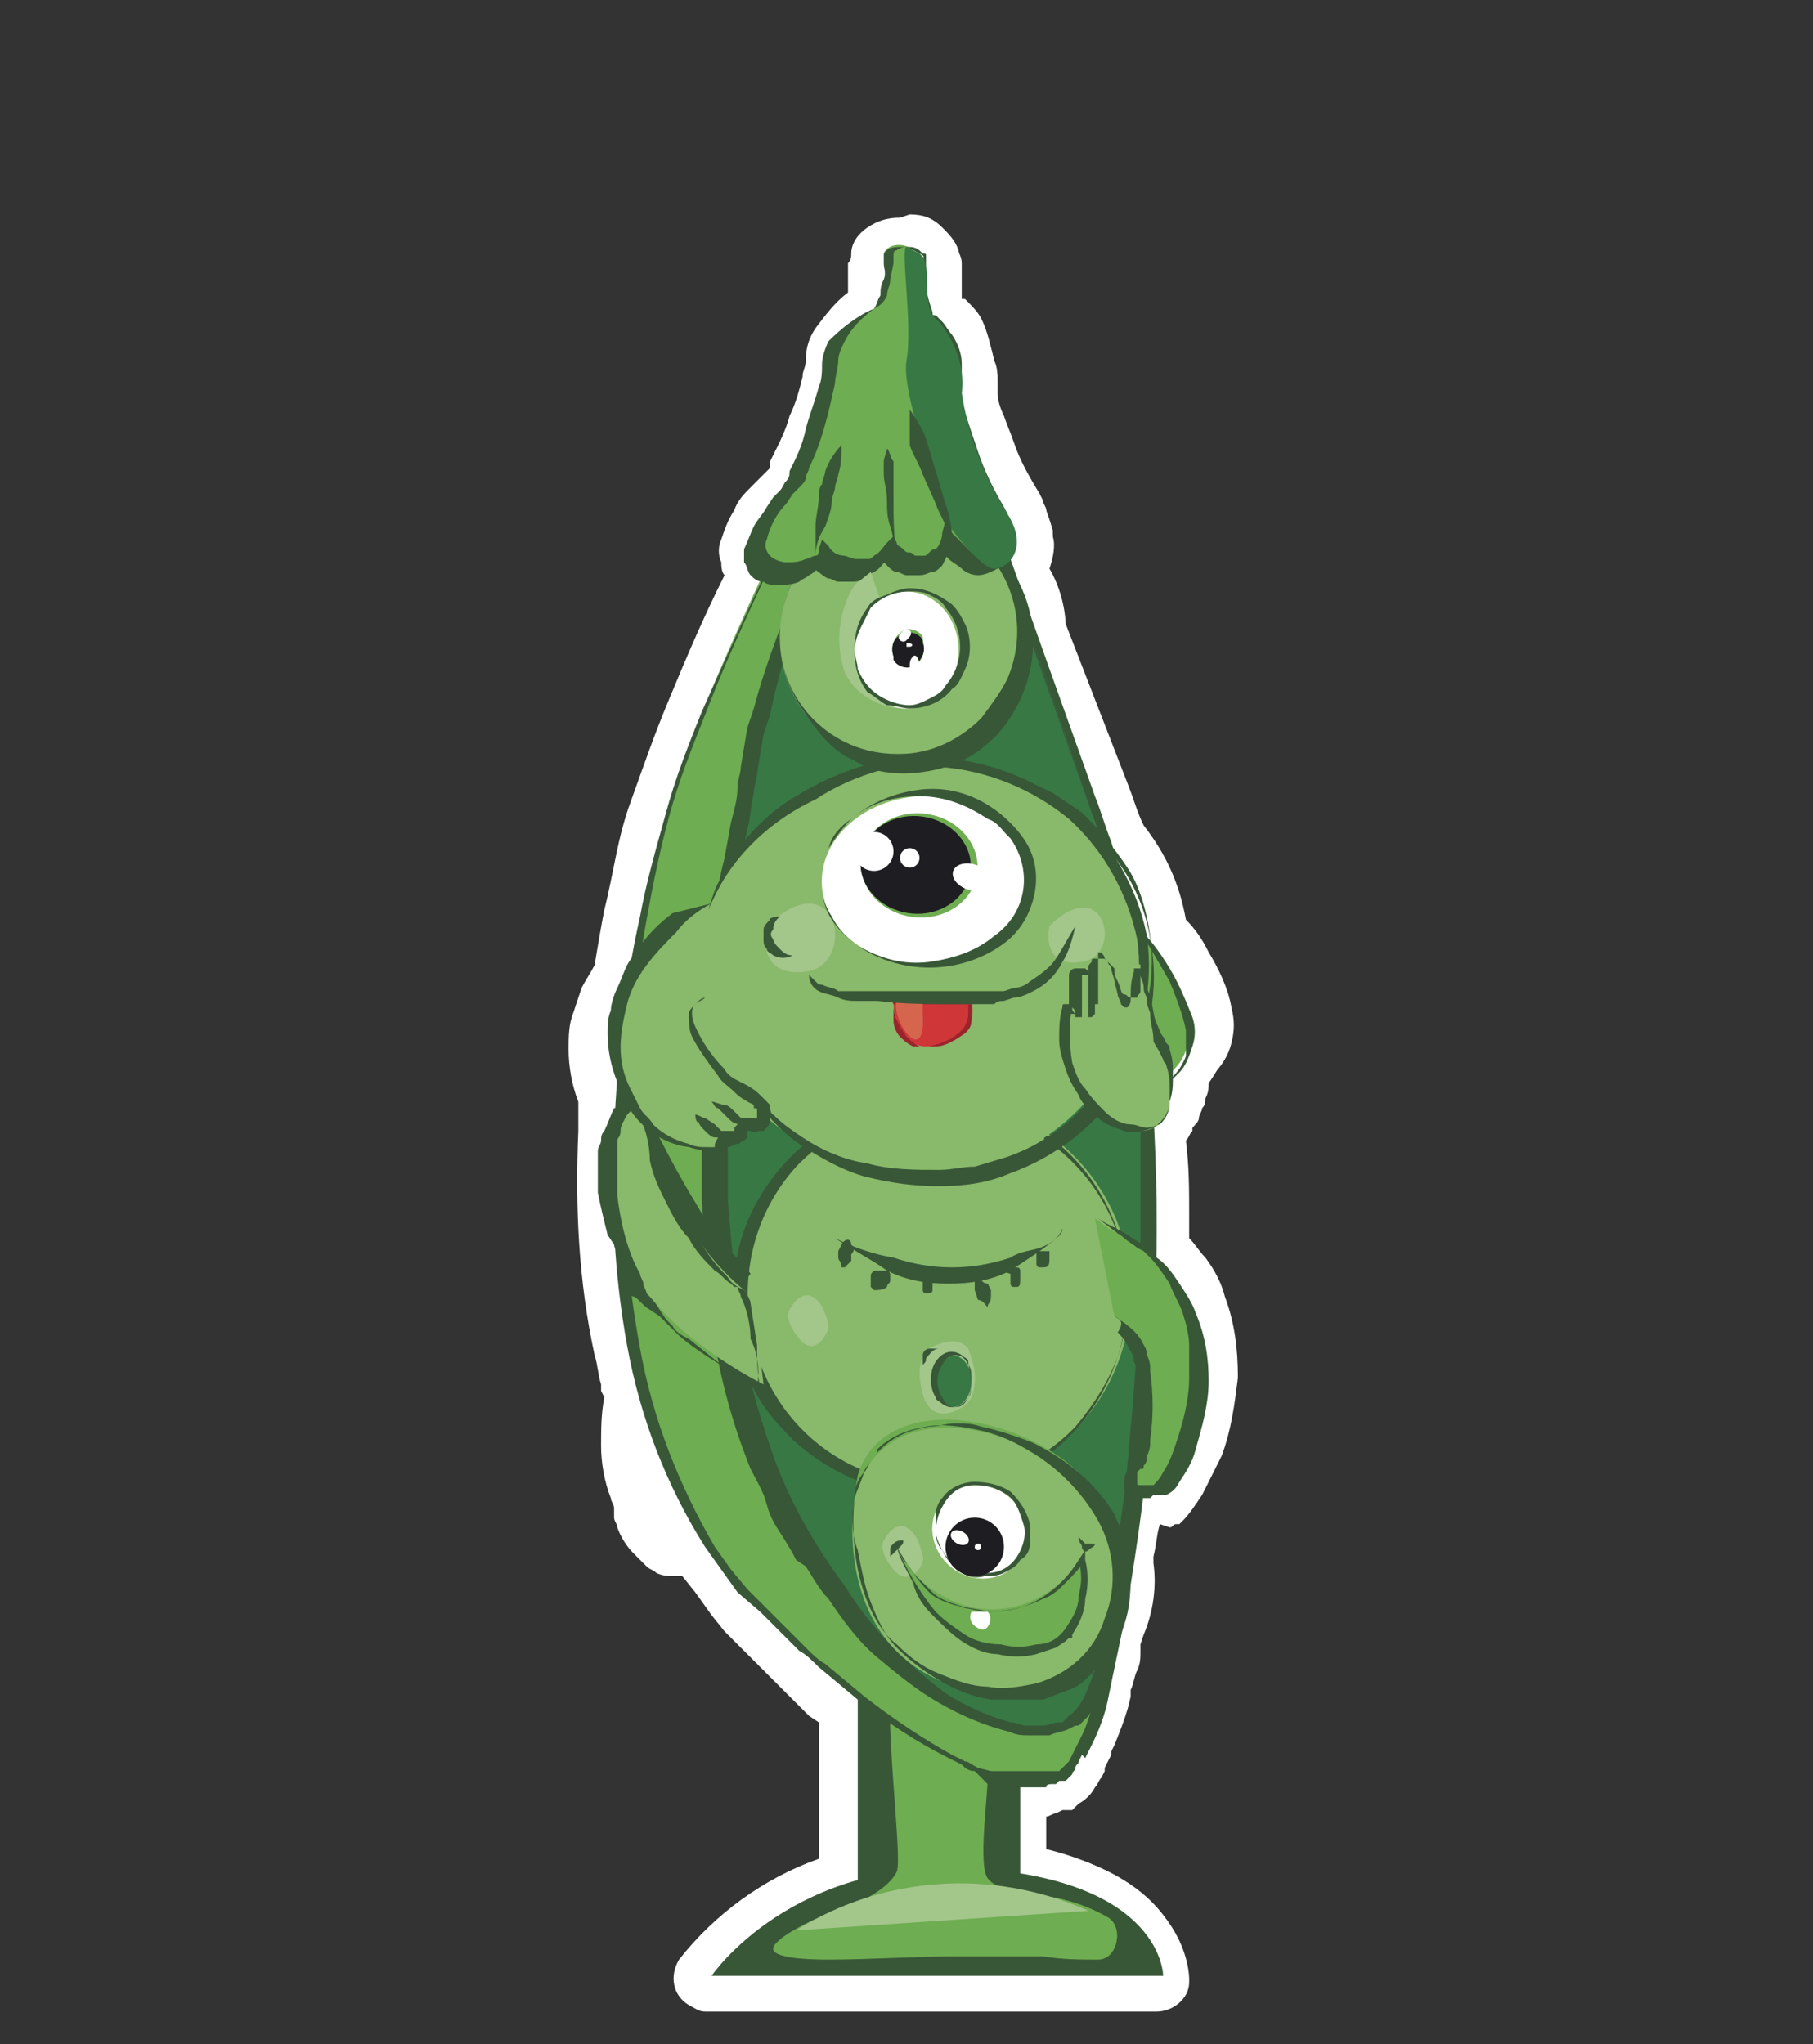 <?xml version="1.0" encoding="utf-8"?>
<!-- Generator: Adobe Illustrator 22.0.0, SVG Export Plug-In . SVG Version: 6.00 Build 0)  -->
<svg version="1.1" id="Слой_1" xmlns="http://www.w3.org/2000/svg" xmlns:xlink="http://www.w3.org/1999/xlink" x="0px" y="0px"
	 viewBox="0 0 55.8 62.9" style="enable-background:new 0 0 55.8 62.9;" xml:space="preserve">
<rect x="0" y="0" width="55.8" height="62.9" fill="#333333" stroke="none"/>
<title>22_1</title>
<path style="fill:#FFFFFF;" d="M21.9,61.3c-0.3,0-0.5-0.2-0.5-0.4c0,0,0,0,0-0.1c0-0.1,0-0.2,0.1-0.3c1.1-1.4,2.7-2.5,4.4-3v-4.9
	l-0.5-0.4l-0.9-0.7l-0.4-0.4l-0.8-0.8L22.9,50l-0.2-0.2l-0.4-0.4l-0.5-0.7L21.3,48l-0.1-0.1c-0.1,0-0.1,0-0.2,0.1h-0.1
	c-0.1,0-0.3,0-0.4-0.1c-0.1,0-0.1,0-0.2-0.1c-0.1-0.1-0.3-0.2-0.4-0.3c-0.2-0.2-0.4-0.5-0.5-0.7c0-0.1,0-0.1-0.1-0.2v-0.2
	c0-0.1-0.1-0.2-0.1-0.3c-0.1-0.5-0.2-1-0.2-1.5c0-0.5,0-0.9,0.1-1.4l0.1-0.3c0-0.1,0-0.2-0.1-0.2c-0.1-0.3-0.1-0.7-0.2-1
	c-0.4-2.2-0.5-4.5-0.4-6.8v-1l0,0c-0.2-0.5-0.3-1-0.3-1.5c0-0.3,0-0.5,0.1-0.8c0.1-0.3,0.1-0.5,0.2-0.8c0.1-0.3,0.2-0.5,0.4-0.7l0,0
	l0.3-1.8c0.2-1.1,0.5-2.2,0.8-3.3c0.3-1.1,0.7-2.2,1.2-3.2c0.5-1.2,1.1-2.5,1.8-4c-0.1-0.2-0.1-0.3-0.1-0.5v-0.5
	c0.1-0.3,0.2-0.5,0.3-0.8c0.1-0.3,0.3-0.5,0.5-0.7l0.2-0.2l0.2-0.2l0.1-0.1l0.1-0.2l0.1-0.2l0.1-0.2c0.2-0.4,0.4-0.8,0.5-1.2
	c0.1-0.4,0.3-0.8,0.4-1.3c0.1-0.2,0.1-0.4,0.1-0.6c0-0.3,0.1-0.6,0.3-0.9c0.3-0.4,0.6-0.7,1-1l0,0V9c0-0.1,0-0.3,0.1-0.4V8.1
	c0-0.1,0-0.2,0.1-0.3c0.1-0.2,0.2-0.4,0.4-0.5c0.2-0.1,0.5-0.2,0.7-0.2h0.2c0.3,0,0.5,0.1,0.7,0.3c0.1,0.1,0.2,0.3,0.3,0.4
	s0.1,0.2,0.1,0.3v0.4l-0.5,0.2h0.5c0,0.2,0,0.4,0.1,0.6l0.1,0.1l0.1,0.1l0.5,0.5c0.2,0.3,0.3,0.7,0.4,1.1c0,0.2,0.1,0.3,0.1,0.5v0.5
	c0,0.2,0.1,0.5,0.2,0.7c0.1,0.3,0.2,0.5,0.3,0.8c0.2,0.6,0.5,1.1,0.8,1.6l0.1,0.2c0,0.1,0.1,0.2,0.1,0.3s0.1,0.4,0.2,0.6
	c0,0.3,0,0.5-0.1,0.8c0,0.1-0.1,0.1-0.1,0.2c0.3,0.6,0.5,1.2,0.6,1.9l1.9,4.9c0.2,0.5,0.3,0.9,0.5,1.3c0.7,0.9,1.1,1.8,1.3,2.9
	c0.3,0.3,0.5,0.6,0.7,1c0.3,0.5,0.6,1.1,0.7,1.7c0.1,0.4,0.1,0.7,0,1.1c-0.1,0.4-0.3,0.7-0.6,1l-0.1,0.1v0.1c0,0.2,0,0.3-0.1,0.5
	c0,0.1,0,0.2-0.1,0.3c0,0.1-0.1,0.2-0.1,0.3s-0.1,0.2-0.2,0.3L36,34.9L35.9,35c0,0.8,0.1,1.6,0.1,2.5v0.9c0.2,0.2,0.4,0.5,0.6,0.7
	c0.2,0.3,0.4,0.7,0.6,1c0.3,0.7,0.4,1.5,0.4,2.3c0,0.8-0.2,1.6-0.4,2.3c-0.1,0.4-0.3,0.8-0.5,1.1c-0.1,0.2-0.2,0.4-0.4,0.5l-0.1,0.1
	L35.7,46l0.3,0.4l-0.2,0.1c-0.1,0-0.2,0.1-0.3,0.1h-0.1c-0.1,0.5-0.1,1-0.2,1.4v0.2c0.1,0.7,0,1.4-0.2,2c0,0.1-0.1,0.2-0.2,0.3v0.2
	c0,0.2-0.1,0.4-0.1,0.6c0,0.2-0.1,0.4-0.2,0.6v0.2c-0.1,0.5-0.3,1-0.5,1.5v0.2l-0.2,0.4l-0.1,0.2c0,0.1-0.1,0.2-0.2,0.2l-0.2,0.2
	C33.2,54.9,33.1,55,33,55h-0.4c-0.1,0-0.1,0-0.2,0.1H32v1.8c4.4,0.9,4.4,3.5,4.4,3.6c0,0.3-0.2,0.5-0.4,0.5c0,0,0,0-0.1,0L21.9,61.3
	z"/>
<path style="fill:#FFFFFF;" d="M27.8,7.6h0.1c0.2,0,0.3,0.1,0.5,0.2s0.1,0.1,0.1,0.2s0,0.2,0.1,0.2v0.5c0,0.3,0.1,0.6,0.2,0.9l0,0
	c0,0.1,0,0.1,0.1,0.1l0,0L29,9.8l0,0c0.1,0.1,0.2,0.3,0.3,0.4c0.2,0.3,0.3,0.6,0.3,0.9V12c0,0.3,0.1,0.6,0.2,0.9l0.3,0.9
	c0.2,0.6,0.5,1.2,0.8,1.7l0.1,0.2c0,0.1,0,0.1,0.1,0.2c0.1,0.2,0.1,0.3,0.1,0.5c0,0.2,0,0.4-0.1,0.5C31,17,31,17.1,30.9,17.2
	c0.4,0.6,0.6,1.4,0.7,2.1l0.3,0.8l1,2.8l0.5,1.4c0.2,0.5,0.3,0.9,0.5,1.4l0,0c0.7,0.8,1.1,1.8,1.3,2.9c0.3,0.3,0.6,0.6,0.8,1
	c0.3,0.5,0.5,1,0.7,1.5c0.1,0.3,0.1,0.6,0,0.9c-0.1,0.3-0.2,0.6-0.4,0.8C36.1,33,36,33,36,33.1v0.4c0,0.1,0,0.2-0.1,0.3
	c0,0.1,0,0.1-0.1,0.2l0,0c0,0.1,0,0.1-0.1,0.2l0,0l-0.1,0.1l0,0l-0.1,0.1h-0.1c0.1,0.9,0.1,1.8,0.1,2.7v1.1l0,0
	c0.3,0.2,0.5,0.5,0.7,0.8c0.2,0.3,0.4,0.6,0.5,0.9c0.3,0.7,0.4,1.4,0.4,2.1c0,0.7-0.2,1.4-0.4,2.1c-0.1,0.4-0.3,0.7-0.5,1
	c-0.1,0.2-0.2,0.3-0.4,0.4h-0.4l-0.1,0.1h-0.5c-0.1,0.6-0.2,1.3-0.3,1.9v0.2c0.1,0.7,0,1.4-0.3,2.1c0,0.1-0.1,0.2-0.2,0.4v0.3
	c0,0.2-0.1,0.4-0.1,0.6c0,0.2-0.1,0.4-0.2,0.6L34,52c-0.1,0.5-0.3,1-0.5,1.4l-0.1,0.2l-0.1,0.2L33.2,54l-0.1,0.2
	c0,0.1-0.1,0.1-0.1,0.2s-0.1,0.1-0.1,0.2l-0.2,0.2h-0.4c-0.1,0-0.2,0-0.2,0.1h-0.6v2.8c4.4,0.7,4.4,3.1,4.4,3.1h-14
	c1.1-1.5,2.7-2.5,4.5-3v-5.2l0,0l-0.6-0.5l-0.6-0.5c-0.2-0.2-0.4-0.4-0.6-0.5L24,50.5l-0.6-0.6L22.7,49l-0.5-0.7l-0.5-0.7
	c-0.2-0.2-0.3-0.5-0.5-0.7c-0.2-0.4,0,0.1,0,0.1s-0.1,0.1-0.1,0.2L21,47.3c-0.1,0.1-0.1,0.1-0.2,0.1h-0.3l-0.2-0.1
	c-0.1-0.1-0.2-0.2-0.3-0.2c-0.2-0.2-0.3-0.4-0.4-0.6c-0.1-0.1-0.1-0.2-0.1-0.3c0-0.1-0.1-0.2-0.1-0.3c-0.1-0.4-0.2-0.9-0.2-1.3
	c0-0.4,0-0.9,0.1-1.3l0.1-0.3c0-0.1,0.1-0.2,0.1-0.3l0,0c-0.1-0.4-0.2-0.7-0.2-1.1c-0.4-2.2-0.5-4.4-0.4-6.6c0-0.4,0-0.7,0.1-1.1
	l0,0c-0.2-0.5-0.3-1-0.3-1.5c0-0.2,0-0.5,0.1-0.7c0-0.2,0.1-0.5,0.2-0.7c0.1-0.2,0.2-0.5,0.3-0.7l0.1-0.1c0.1-0.6,0.2-1.2,0.3-1.9
	c0.2-1.1,0.5-2.1,0.8-3.2c0.3-1.1,0.7-2.1,1.1-3.1c0.6-1.4,1.2-2.9,1.9-4.2l-0.1-0.1c-0.1-0.1-0.1-0.3-0.2-0.4v-0.4
	c0.1-0.2,0.2-0.5,0.3-0.7s0.3-0.4,0.4-0.6l0.2-0.3l0.1-0.1l0.1-0.1c0.1-0.1,0.1-0.2,0.2-0.3c0.1-0.1,0.1-0.2,0.1-0.3
	c0.2-0.4,0.4-0.8,0.5-1.3c0.1-0.4,0.3-0.9,0.4-1.3c0.1-0.2,0.1-0.5,0.1-0.7c0-0.2,0.1-0.5,0.2-0.7c0.2-0.3,0.5-0.6,0.9-0.8l0.1-0.1
	C26.9,9.5,27,9.3,27,9.1c0-0.2,0-0.3,0.1-0.5c0.1-0.2,0-0.3,0-0.5V7.9c0-0.1,0-0.1,0.1-0.2C27.4,7.7,27.6,7.6,27.8,7.6 M27.7,6.7
	c-0.4,0-0.7,0.1-1,0.3c-0.3,0.2-0.5,0.5-0.5,0.8c0,0.1,0,0.2-0.1,0.3V9c-0.4,0.3-0.7,0.7-1,1.1c-0.2,0.3-0.3,0.6-0.3,1
	c0,0.2-0.1,0.3-0.1,0.5c-0.1,0.4-0.2,0.8-0.4,1.2c-0.1,0.4-0.3,0.8-0.5,1.2l-0.1,0.2v0.2l-0.1,0.1l-0.1,0.1l-0.1,0.1l-0.1,0.1
	L23.1,15c-0.2,0.2-0.4,0.4-0.5,0.7c-0.2,0.3-0.3,0.6-0.4,0.9c-0.1,0.2-0.1,0.5,0,0.7c0,0.1,0,0.3,0.1,0.4c-0.7,1.4-1.2,2.6-1.7,3.8
	s-0.8,2.1-1.2,3.2s-0.5,2.1-0.8,3.3c-0.1,0.5-0.2,1.1-0.3,1.7c-0.1,0.2-0.3,0.5-0.4,0.7l-0.3,0.9c-0.1,0.3-0.1,0.7-0.1,1
	c0,0.5,0.1,1.1,0.3,1.6v0.9c-0.1,2.3,0,4.6,0.5,6.9c0.1,0.3,0.1,0.6,0.2,0.9v0.2l0.1,0.2c-0.1,0.5-0.1,1-0.1,1.5
	c0,0.5,0.1,1.1,0.3,1.6c0,0.1,0.1,0.2,0.1,0.3v0.3c0,0.1,0.1,0.2,0.1,0.3c0.1,0.3,0.3,0.6,0.5,0.8l0.4,0.4l0,0
	c0.1,0.1,0.2,0.1,0.3,0.2c0.2,0.1,0.4,0.1,0.6,0.1H21l0.4,0.5l0,0l0.5,0.7l0.4,0.5l0.2,0.2l0.4,0.4l0.2,0.2l0.6,0.6l0.4,0.4l0.2,0.2
	l0.2,0.2l0.4,0.4l0.3,0.2v4.2c-1.7,0.6-3.2,1.7-4.3,3.1c-0.3,0.5-0.2,1.1,0.3,1.4c0,0,0,0,0,0c0.2,0.1,0.3,0.2,0.5,0.2h13.9
	c0.5,0,1-0.4,1-0.9c0,0,0-0.1,0-0.1c0-0.1,0-2.9-4.4-4v-1c0.1,0,0.2-0.1,0.3-0.1l0.2-0.1H33l0.1-0.1l0.1-0.1l0,0
	c0.2-0.1,0.4-0.3,0.5-0.5c0.1-0.1,0.1-0.2,0.2-0.3l0.1-0.2v-0.1l0.1-0.2l0.1-0.2v-0.1l0.1-0.2c0.2-0.5,0.4-1,0.5-1.5V52l0,0
	c0.1-0.2,0.1-0.4,0.2-0.6s0.1-0.4,0.1-0.6v-0.2l0.1-0.3c0.3-0.7,0.4-1.5,0.3-2.2v-0.2c0.1-0.4,0.1-0.7,0.2-1L36,47l0,0
	c0.1,0,0.1-0.1,0.2-0.1h0.1l0.1-0.1c0.2-0.2,0.4-0.5,0.6-0.8l0.6-1.2c0.3-0.8,0.4-1.6,0.5-2.4c0-0.9-0.1-1.7-0.4-2.5
	c-0.1-0.4-0.3-0.8-0.6-1.2c-0.2-0.2-0.3-0.4-0.5-0.6v-0.7c0-0.8,0-1.5-0.1-2.3l0,0c0.1-0.1,0.1-0.2,0.2-0.3v-0.1
	c0.1-0.1,0.1-0.2,0.1-0.3v-0.1c0-0.1,0.1-0.2,0.1-0.3c0-0.1,0-0.3,0.1-0.4l0,0c0.3-0.4,0.6-0.8,0.7-1.3c0.1-0.4,0.1-0.9,0-1.3
	c-0.1-0.7-0.4-1.3-0.8-1.9c-0.2-0.3-0.4-0.6-0.7-0.9c-0.2-1.1-0.7-2.1-1.3-3c-0.1-0.4-0.3-0.8-0.4-1.2L34,22.7L33,20l-0.2-0.7
	c0-0.6-0.2-1.3-0.5-1.8c0.1-0.3,0.2-0.7,0.1-1c0-0.3-0.1-0.5-0.2-0.8c0-0.1-0.1-0.2-0.2-0.3l-0.1-0.2c-0.3-0.5-0.5-1-0.8-1.6
	c-0.1-0.3-0.2-0.5-0.3-0.8c-0.1-0.2-0.1-0.4-0.1-0.6v-0.5c0-0.2,0-0.4-0.1-0.6c-0.1-0.4-0.2-0.9-0.4-1.3c-0.1-0.2-0.3-0.4-0.5-0.6
	h-0.1V8.1c0-0.2-0.1-0.3-0.1-0.4C29.4,7.4,29.2,7.2,29,7c-0.3-0.3-0.6-0.4-1-0.4L27.7,6.7z"/>
<circle style="fill:none;" cx="30.4" cy="30.2" r="3.4"/>
<rect x="26.4" y="49.3" style="fill:#385737;" width="5" height="9.4"/>
<path style="fill:#385737;" d="M21.9,60.8c0,0,2.5-3.7,8.2-3.3s5.7,3.3,5.7,3.3H21.9z"/>
<path style="fill:#6EAD51;" d="M34.1,59c-0.7-0.4-1.4-0.6-2.2-0.7c-0.5-0.2-1.2-0.1-1.5-0.5s0-2.5,0-3.1s0.4-3.4-0.2-4.9
	c-0.1-0.2-2.3-1.2-2.7,0.6c-0.4,2,0.3,6.7,0.1,7.2c-0.4,0.8-2.1,1.3-2.1,1.3c-0.4,0.1-1.8,0.8-1.7,1.1s1.4,0.3,1.7,0.3
	c1.3,0,2.7-0.1,4-0.1h2.6c0.6,0.1,1.1,0.1,1.7,0.1C34.4,60.3,34.6,59.3,34.1,59z"/>
<path style="fill:#A3C68B;" d="M24.5,59.4c2.7-1.7,6.1-1.9,9-0.6"/>
<path style="fill:#6EAD51;" d="M27.3,9.9l-0.1,0.2c-0.8,1.5-5.3,10.4-6.5,14.3c-1.3,4.3-4,18.5,2.8,25.2s9,5,9,5s1.3,0.2,2.4-8.3
	s0.3-16.7-1.1-20.9S28.2,9.2,28.2,9.2h-0.9L27.3,9.9z"/>
<path style="fill:#385737;" d="M27.3,9.9l-1.5,3c-0.5,1-1,2-1.4,3c-0.9,2-1.9,4-2.7,6.1c-0.4,1-0.8,2-1.1,3.1
	c-0.3,1.1-0.5,2.1-0.7,3.2c-0.4,2.2-0.6,4.4-0.7,6.6c-0.1,2.2,0.1,4.4,0.5,6.6c0.4,2.2,1.2,4.2,2.3,6.1l0.5,0.7l0.5,0.6l0.6,0.6
	l0.6,0.6l0.6,0.6c0.2,0.2,0.4,0.4,0.6,0.5l0.6,0.5l0.6,0.5c0.9,0.7,1.8,1.3,2.7,1.8l0.4,0.2c0.1,0,0.2,0.1,0.4,0.2l0.4,0.1h2.1
	l0.1-0.1l0.1-0.1l0.1-0.1L33,54l0.1-0.2l0.1-0.2l0.1-0.2c0.2-0.4,0.3-0.9,0.5-1.4c0.2-0.9,0.4-1.9,0.6-2.8c0.3-1.9,0.6-3.9,0.7-5.8
	c0.3-3.9,0.3-7.8-0.1-11.7c-0.1-0.5-0.1-1-0.2-1.5s-0.1-1-0.2-1.4c-0.2-0.9-0.4-1.9-0.7-2.8c-0.1-0.5-0.3-1-0.5-1.4l-0.5-1.4
	L32,20.4L28.2,9.3h-0.8L27.3,9.9z M27.3,9.9l0.1-0.6h0.9l3.9,11l1,2.8l0.5,1.4c0.2,0.5,0.3,0.9,0.5,1.4c0.3,1,0.5,1.9,0.7,2.9
	c0.1,0.5,0.2,1,0.2,1.5s0.1,1,0.2,1.5c0.2,2,0.3,3.9,0.3,5.9c0,2-0.1,3.9-0.2,5.9s-0.4,3.9-0.7,5.8c-0.2,1-0.4,1.9-0.6,2.9
	c-0.1,0.5-0.3,1-0.5,1.4l-0.1,0.2l-0.1,0.2L33.3,54l-0.1,0.2c0,0.1-0.1,0.1-0.1,0.2S33,54.5,33,54.6l-0.2,0.2h-0.2l-0.1,0.1h-0.1
	c-0.1,0-0.2,0-0.2,0.1h-1.7L30,54.5c-0.2,0-0.3-0.1-0.4-0.2l-0.4-0.2c-1-0.5-1.9-1.1-2.8-1.8l-0.6-0.5l-0.6-0.5
	c-0.2-0.2-0.4-0.4-0.6-0.5L24,50.2l-0.6-0.6L22.7,49l-0.5-0.7l-0.5-0.7c-1.2-1.9-2-4-2.4-6.2c-0.4-2.2-0.5-4.4-0.4-6.6
	c0.1-2.2,0.3-4.4,0.8-6.6c0.2-1.1,0.5-2.1,0.8-3.2c0.3-1.1,0.7-2.1,1.1-3.1c0.9-2,1.8-4,2.8-6S26.2,11.8,27.3,9.9z"/>
<path style="fill:#377845;" d="M33.7,25.3c-1-3-3.4-9.8-4.6-13.5h-1.3l-0.6,1.7c0,0-4.1,5.5-4.9,15.2s-0.1,15.4,3.2,20
	c4,5.7,7.3,4.6,7.6,4.2c0.5-0.4,0.8-1,0.9-1.6c0.4-1.7,0.7-3.5,0.9-5.2C35.8,37.7,35.2,29.5,33.7,25.3z"/>
<path style="fill:#385737;" d="M33.7,25.3l-2.3-6.7l-1.2-3.4c-0.4-1.1-0.8-2.2-1.2-3.4h-1.3l0.1-0.1l-0.6,1.7l0,0
	c-0.4,0.6-0.8,1.3-1.2,2v0.4L25.8,16l-0.2,0.5c-0.2,0.4-0.3,0.7-0.5,1.1C24.5,19,24,20.5,23.7,22l-0.1,0.3l-0.1,0.3l-0.1,0.6
	l-0.1,0.6c0,0.2-0.1,0.4-0.1,0.6c-0.1,0.4-0.1,0.8-0.2,1.1l-0.2,1.1c-0.1,0.4-0.1,0.7-0.1,1.1c0,0.3-0.1,0.8-0.1,1.1
	c0,0.8-0.1,1.5-0.1,2.3c-0.1,1.5-0.1,3.1-0.1,4.6v1.2l0.1,1.2l0.1,1.2c0,0.4,0.1,0.8,0.1,1.1c0.2,1.5,0.6,3,1.1,4.4
	c0.5,1.4,1.3,2.8,2.2,4c0.8,1.3,1.9,2.4,3.1,3.3c0.6,0.4,1.3,0.7,2,0.9c0.2,0,0.3,0.1,0.5,0.1h0.5c0.2,0,0.3-0.1,0.5-0.1h0.1
	l0.2-0.2c0.3-0.2,0.5-0.6,0.6-0.9c0.1-0.2,0.1-0.3,0.2-0.5l0.1-0.6c0.2-0.8,0.3-1.5,0.4-2.3c0.3-1.5,0.5-3.1,0.6-4.6
	c0.1-0.8,0.1-1.5,0.2-2.3c0.1-0.8,0.1-1.5,0.1-2.3v-4.6c0-1.5-0.2-3.1-0.5-4.6C34.4,28.5,34.1,26.9,33.7,25.3z M33.7,25.3
	c0.5,1.5,0.8,3,1.1,4.5c0.2,1.5,0.4,3.1,0.5,4.6s0.1,3.1,0.1,4.7v2.3c0,0.8-0.1,1.5-0.1,2.3c-0.1,1.5-0.3,3.1-0.5,4.6
	c-0.1,0.8-0.2,1.5-0.4,2.3c0,0.2-0.1,0.4-0.1,0.6c0,0.2-0.1,0.4-0.2,0.6c-0.2,0.3-0.4,0.7-0.6,1L33.3,53l-0.1,0.1h-0.1l-0.2,0.1
	c-0.2,0.1-0.4,0.1-0.6,0.2h-0.6c-0.2,0-0.4,0-0.6-0.1c-0.8-0.2-1.5-0.5-2.2-0.9C28.2,52,27.6,51.5,27,51c-0.6-0.5-1.1-1.2-1.5-1.8
	c-0.3-0.3-0.5-0.7-0.7-1L24.5,48l-0.1-0.2l-0.3-0.5c-0.2-0.3-0.4-0.6-0.5-1c-0.1-0.4-0.3-0.7-0.5-1.1c-0.6-1.5-1-3-1.2-4.6
	c0-0.4-0.1-0.8-0.1-1.2l-0.1-1.2L21.6,37v-1.2c0-1.6,0-3.1,0.2-4.7c0-0.8,0.1-1.5,0.2-2.3c0-0.4,0.1-0.8,0.1-1.2
	c0-0.4,0.1-0.8,0.2-1.2l0.2-1.1c0.1-0.4,0.2-0.7,0.2-1.1c0-0.2,0.1-0.4,0.1-0.6l0.1-0.6l0.1-0.6l0.1-0.3l0.1-0.3
	c0.4-1.5,1-3,1.6-4.4c0.2-0.4,0.3-0.7,0.5-1.1l0.3-0.5l0.1-0.3l0.1-0.3c0.4-0.7,0.8-1.4,1.2-2l0,0l0.6-1.7v-0.1H29
	c0.4,1.1,0.7,2.3,1.1,3.4l1.1,3.4L33.7,25.3z"/>
<circle style="fill:#89B96A;" cx="28.8" cy="39.8" r="6"/>
<path style="fill:#385737;" d="M34.7,39.8c0,3.4-2.6,6.1-6,6.2c-1.6,0-3.1-0.6-4.3-1.7c-0.6-0.6-1.1-1.2-1.4-2
	c-0.6-1.5-0.6-3.2,0-4.7c1.3-3.1,4.8-4.6,7.9-3.4C33.2,35.1,34.7,37.3,34.7,39.8z M34.7,39.8c0-3.2-2.7-5.8-5.9-5.8
	c-0.8,0-1.6,0.2-2.3,0.5c-0.7,0.3-1.4,0.8-1.9,1.3c-2.2,2.3-2.1,6.1,0.2,8.3c2.3,2.2,6.1,2.1,8.3-0.2l0,0c0.5-0.6,0.9-1.2,1.2-1.9
	C34.6,41.3,34.7,40.6,34.7,39.8z"/>
<path style="fill:#A3C68B;" d="M29.9,43c0.2-0.5,0.1-1-0.1-1.5c-0.4-0.5-1.2,0-1.2,0s-0.5,0.3-0.2,1.4S29.8,43.3,29.9,43z"/>
<path style="fill:#A3C68B;" d="M25.5,40.8c0,0-0.1-0.7-0.5-0.9s-0.7,0.4-0.7,0.4s-0.2,0.3,0.3,0.9S25.5,41,25.5,40.8z"/>
<ellipse style="fill:#377845;" cx="29.3" cy="42.5" rx="0.6" ry="0.8"/>
<path style="fill:#385737;" d="M29.9,42.5c0,0.2,0,0.4-0.1,0.5c-0.2,0.3-0.5,0.4-0.8,0.2c-0.1-0.1-0.2-0.1-0.2-0.2
	c-0.2-0.3-0.2-0.8,0-1.1c0.2-0.3,0.5-0.4,0.8-0.2c0.1,0.1,0.2,0.1,0.2,0.2C29.8,42.1,29.9,42.3,29.9,42.5z M29.9,42.5
	c0-0.2,0-0.4-0.1-0.5c-0.1-0.2-0.2-0.3-0.4-0.3S29.1,41.8,29,42c-0.2,0.3-0.2,0.7,0,1c0.1,0.2,0.2,0.3,0.4,0.3s0.3-0.1,0.4-0.3
	S29.9,42.7,29.9,42.5z"/>
<path style="fill:#385737;" d="M28.9,41.5c-0.2,0-0.3,0.2-0.4,0.3c0,0.1,0,0.1-0.1,0.2v-0.3c0-0.1,0.1-0.2,0.2-0.2H28.9z"/>
<path style="fill:#6EAD51;" d="M34.3,40.5c0.6,0.4,1,1,1,1.7c0.1,1,0,2.1-0.3,3.1c-0.2,0.2-0.3,1.1,0.6,0.6s2.9-5.5-1.1-7.9
	c-0.3-0.1-0.5-0.3-0.8-0.5"/>
<path style="fill:#385737;" d="M34.3,40.5c0.3,0.2,0.6,0.4,0.8,0.7c0.1,0.2,0.2,0.3,0.2,0.5c0.1,0.2,0.1,0.3,0.1,0.5
	c0.1,0.7,0.1,1.4,0,2.1c0,0.2,0,0.3-0.1,0.5c0,0.1,0,0.2-0.1,0.3c0,0.1,0,0.1-0.1,0.1L35,45.3l0,0v0.3c0,0.1,0,0.1,0.1,0.1h0.4
	c0.1-0.1,0.2-0.2,0.3-0.4c0.2-0.3,0.3-0.6,0.4-0.9c0.2-0.6,0.4-1.3,0.4-2v-1c0-0.3-0.1-0.7-0.2-1c-0.1-0.3-0.3-0.6-0.4-0.9
	c-0.2-0.3-0.4-0.6-0.6-0.8l-0.2-0.2L35,38.4c-0.1-0.1-0.3-0.2-0.4-0.3s-0.3-0.2-0.4-0.3l-0.4-0.3c0.3,0.2,0.6,0.3,0.9,0.5
	s0.3,0.2,0.5,0.3l0.2,0.2l0.2,0.2c0.3,0.2,0.5,0.5,0.7,0.8c0.2,0.3,0.4,0.6,0.5,0.9c0.3,0.7,0.4,1.4,0.4,2.1c0,0.7-0.2,1.4-0.4,2.1
	c-0.1,0.4-0.3,0.7-0.5,1c-0.1,0.2-0.2,0.3-0.4,0.4h-0.4l-0.1,0.1h-0.6c-0.1-0.1-0.2-0.2-0.2-0.3v-0.3c0-0.1,0.1-0.2,0.1-0.3l0,0
	v-0.1c0-0.1,0-0.2,0.1-0.2s0.1-0.3,0.1-0.5c0.1-0.3,0.1-0.7,0.1-1v-1c0-0.2,0-0.3-0.1-0.5c0-0.2-0.1-0.3-0.2-0.5
	c-0.1-0.2-0.2-0.3-0.3-0.4C34.6,40.7,34.5,40.6,34.3,40.5z"/>
<path style="fill:#385737;" d="M23.1,39.2l-0.9,1.1L20.1,38l-0.2-3.8c0,0,0.7,1.5,1.5,2.8c0.4,0.7,0.9,1.4,1.5,1.9L23.1,39.2z"/>
<path style="fill:#89B96A;" d="M22.9,39.7c-1.2-1-2.1-2.4-2.5-3.9c-0.1-0.5-0.2-1-0.4-1.5c-0.2-0.5-0.3-0.5-0.5-0.2
	c-0.5,0.4-1.1,2-0.3,4.4s4.3,4.1,4.3,4.1S23.2,39.9,22.9,39.7z"/>
<path style="fill:#385737;" d="M23.1,41.2c0-0.4-0.1-0.9-0.3-1.3c0-0.1-0.1-0.2-0.1-0.3h-0.1l-0.1-0.1c-0.2-0.1-0.3-0.3-0.5-0.4
	c-0.3-0.3-0.6-0.6-0.8-1c-0.3-0.3-0.5-0.7-0.7-1.1c-0.2-0.4-0.4-0.8-0.5-1.3c0-0.4-0.1-0.9-0.3-1.3c0-0.1-0.1-0.2-0.1-0.3v-0.1l0,0
	l-0.1,0.1l-0.2,0.2c-0.1,0.2-0.2,0.3-0.2,0.5s-0.1,0.2-0.1,0.3S19,35.5,19,35.6c0,0.4,0,0.8,0,1.2c0.1,0.8,0.3,1.7,0.7,2.4
	c0,0.1,0.1,0.2,0.1,0.3c0,0.1,0.1,0.2,0.1,0.3c0.1,0.1,0.3,0.3,0.4,0.5l0.2,0.3l0.2,0.2c0.1,0.2,0.3,0.3,0.5,0.4l1,0.8
	c0.4,0.2,0.7,0.5,1.1,0.7C23.4,42.1,23.3,41.6,23.1,41.2z M20.9,41.1l-0.2-0.2l-0.2-0.2l-0.2-0.2L20,40.3c-0.2-0.1-0.4-0.4-0.5-0.4
	s-0.2-0.2-0.2-0.3s-0.1-0.2-0.1-0.3L19,39v-0.2v-0.2c0-0.1-0.1-0.2-0.1-0.3L18.7,38c-0.1-0.4-0.2-0.8-0.3-1.3c0-0.4,0-0.9,0-1.3
	c0-0.1,0.1-0.2,0.1-0.3c0-0.1,0-0.2,0.1-0.3c0.1-0.2,0.2-0.5,0.3-0.7c0.1,0,0.2-0.1,0.3-0.2l0.2-0.1h0.3c0.1,0,0.1,0,0.2,0.1L20,34
	c0,0.1,0.1,0.1,0.1,0.2c0.1,0.1,0.1,0.2,0.1,0.3c0,0.4,0.2,0.9,0.3,1.3c0.2,0.8,0.5,1.6,1,2.3c0.2,0.4,0.5,0.8,0.9,1.2
	c0.1,0.2,0.3,0.3,0.5,0.4l0.1,0.1H23c0,0.1,0.1,0.2,0.1,0.3l0.2,1.3c0,0.4,0,0.9,0.1,1.3C22.5,42.2,21.6,41.7,20.9,41.1z"/>
<path style="fill:#6EAD51;" d="M26.4,45.4c-0.4,2.1,0.9,4.1,2.9,4.7c3.6,1.1,5.9-2,4.4-4.2S27.3,42.5,26.4,45.4z"/>
<path style="fill:#6EAD51;" d="M35,28.5c0,0,3.5,3.9,0.1,5c-1.1,0.3-1.8,0.5-1.1,0C35.5,32.4,35,28.5,35,28.5z"/>
<path style="fill:#385737;" d="M35,28.5c0.4,0.4,0.7,0.8,1,1.3c0.3,0.5,0.5,1,0.7,1.5c0.1,0.3,0.1,0.6,0,0.9
	c-0.1,0.3-0.2,0.6-0.4,0.8c-0.2,0.2-0.4,0.4-0.7,0.5l-0.4,0.2l-0.4,0.1l-0.4,0.1c-0.2,0-0.3,0.1-0.5,0.1h-0.2v-0.4l0.1-0.1l0.1-0.1
	l0.2-0.1l0.1-0.1l0.1-0.1c0.2-0.2,0.3-0.4,0.4-0.6c0.1-0.2,0.2-0.5,0.2-0.8C35,31.1,35,30.6,35,30C35.1,29.5,35.1,29,35,28.5z
	 M35,28.5c0.1,0.5,0.2,1.1,0.2,1.6c0,0.6,0,1.1-0.1,1.7c0,0.3-0.1,0.6-0.2,0.8c-0.1,0.3-0.3,0.6-0.5,0.8l-0.1,0.1l-0.1,0.1L34,33.7
	l-0.1,0.1h0.4l0.4-0.1l0.4-0.1l0.4-0.1c0.5-0.2,0.8-0.5,1-1v-0.8c-0.1-0.5-0.3-1-0.5-1.5C35.6,29.5,35.3,29,35,28.5z"/>
<polygon style="fill:#89B96A;" points="22.8,33.5 23.6,31.2 22,27.9 20.5,29.8 20.5,33.2 "/>
<path style="fill:#89B96A;" d="M21.8,28c1-2.7,3.5-4.5,6.3-4.6c3.6-0.2,6.7,2.5,7,6.1c0,3.6-2.9,6.6-6.6,6.6c0,0,0,0,0,0
	c-2.3,0.1-4.5-0.9-5.9-2.8"/>
<path style="fill:#A3C68B;" d="M23.6,28.5c0,0-0.4,1.6,1.2,1.4S25.8,26.4,23.6,28.5z"/>
<path style="fill:#A3C68B;" d="M32.3,28.5c0,0-0.3,1.3,1,1.1S34,26.8,32.3,28.5z"/>
<ellipse transform="matrix(0.999 -3.594604e-02 3.594604e-02 0.999 -0.956 1.042)" style="fill:#FFFFFF;" cx="28.5" cy="27.1" rx="3.2" ry="2.6"/>
<path style="fill:#385737;" d="M25.3,27.2c0-0.4,0.1-0.7,0.2-1.1c0.2-0.3,0.4-0.6,0.7-0.9c0.6-0.5,1.3-0.8,2.1-0.9
	c0.8-0.1,1.6,0.1,2.3,0.6c0.3,0.2,0.7,0.6,0.9,0.9c0.5,0.7,0.5,1.6,0.1,2.4c-0.2,0.4-0.5,0.7-0.8,0.9c-1.3,0.9-3.1,0.9-4.4,0
	c-0.3-0.2-0.6-0.5-0.8-0.9C25.4,27.9,25.3,27.6,25.3,27.2z M25.3,27.2c0,0.4,0.1,0.8,0.3,1.1c0.2,0.3,0.5,0.6,0.8,0.8
	c0.7,0.4,1.4,0.6,2.2,0.5c0.7-0.1,1.4-0.3,2-0.8c1-0.7,1.2-2,0.5-3c0,0-0.1-0.1-0.1-0.1c-0.2-0.2-0.3-0.4-0.6-0.5
	c-0.6-0.4-1.3-0.7-2.1-0.7c-0.8,0-1.5,0.2-2.1,0.7c-0.3,0.2-0.6,0.5-0.7,0.9C25.4,26.5,25.3,26.8,25.3,27.2z"/>
<ellipse transform="matrix(0.13 -0.992 0.992 0.13 -1.875 51.232)" style="fill:#6EAD51;" cx="28.3" cy="26.7" rx="1.6" ry="1.8"/>
<ellipse transform="matrix(0.13 -0.992 0.992 0.13 -1.871 51.13)" style="fill:#1E1D21;" cx="28.2" cy="26.6" rx="1.5" ry="1.7"/>
<circle style="fill:#FFFFFF;" cx="26.9" cy="26.2" r="0.6"/>
<ellipse transform="matrix(0.31 -0.951 0.951 0.31 -5.039 47.056)" style="fill:#FFFFFF;" cx="29.9" cy="27" rx="0.4" ry="0.6"/>
<circle style="fill:#FFFFFF;" cx="28" cy="26.4" r="0.3"/>
<path style="fill:#385737;" d="M24,28.2c-0.1,0.1-0.2,0.2-0.2,0.4c-0.1,0.1-0.1,0.2,0,0.3c0,0,0,0,0,0c0,0.1,0.1,0.2,0.2,0.3
	c0.1,0.1,0.2,0.2,0.4,0.2c-0.2,0.1-0.4,0.1-0.6,0c-0.1-0.1-0.2-0.1-0.2-0.2c-0.1-0.1-0.1-0.2-0.1-0.3v-0.3c0-0.1,0.1-0.2,0.2-0.3
	C23.6,28.3,23.8,28.2,24,28.2z"/>
<path style="fill:#CE3638;" d="M27.5,30.9c0,0,0.1,1.3,1,1.3s1.6-0.5,1.4-1.4c-0.9,0-2.5-0.1-2.5-0.1L27.5,30.9z"/>
<path style="fill:#99242C;" d="M27.5,30.9c0,0.4,0.2,0.7,0.4,1c0.1,0.1,0.2,0.2,0.4,0.3h0.5c0.3,0,0.6-0.2,0.9-0.4
	c0.1-0.1,0.2-0.2,0.2-0.4v-0.5h-1.1L27.5,30.9L27.5,30.9L27.5,30.9z M27.5,30.9l-0.1-0.2h2.4v0.5c0,0.2-0.1,0.4-0.2,0.5
	c-0.3,0.3-0.6,0.4-1,0.5h-0.5c-0.2-0.1-0.3-0.2-0.4-0.3c-0.1-0.1-0.2-0.3-0.2-0.5L27.5,30.9z"/>
<path style="fill:#D5654D;" d="M27.6,30.7c-0.1,0.4,0.1,0.9,0.4,1.2c0.5,0.4,0.4-0.7,0.4-0.7v-0.5H27.6z"/>
<path style="fill:#385737;" d="M24.9,30l0.2,0.2c0.1,0.1,0.1,0.1,0.2,0.1c0.2,0.1,0.4,0.1,0.5,0.2h5.1l0.3-0.1
	c0.2,0,0.4-0.1,0.5-0.2c0.3-0.2,0.6-0.4,0.8-0.7c0.2-0.3,0.4-0.7,0.6-1c-0.1,0.4-0.2,0.8-0.4,1.1c-0.2,0.4-0.5,0.7-0.9,0.9
	c-0.2,0.1-0.4,0.2-0.6,0.2l-0.3,0.1c-0.1,0-0.2,0-0.3,0.1h-1.2c-0.8,0-1.6,0-2.4-0.1h-0.6c-0.2,0-0.4,0-0.6-0.1
	c-0.2-0.1-0.4-0.1-0.6-0.2C25,30.4,24.9,30.2,24.9,30z"/>
<path style="fill:#89B96A;" d="M21.9,27.8c0,0-3.4,1.8-3,4.8s3.2,2.9,3.3,2.7c0.1-0.1,0.1-0.2,0-0.3c0,0,0,0,0,0c0,0,0.6,0,0.6-0.2
	v-0.3c0,0,0.5,0.1,0.6,0c0.1-0.1,0.2-0.2,0.1-0.4c0-0.1-0.1-0.1-0.1-0.1l0,0c-0.8-0.4-1.5-1-1.9-1.8c-0.8-1.3,0.1-1.6,0.1-1.6"/>
<path style="fill:#385737;" d="M21.9,27.8c-0.4,0.2-0.8,0.5-1.1,0.9c-0.3,0.3-0.6,0.6-0.9,1c-0.3,0.4-0.5,0.8-0.6,1.2
	c-0.1,0.4-0.2,0.9-0.2,1.3c0,0.5,0.1,0.9,0.3,1.3l0.3,0.6c0.1,0.2,0.3,0.3,0.4,0.5c0.3,0.3,0.7,0.5,1.1,0.6c0.2,0.1,0.4,0.1,0.6,0.1
	H22v-0.1l0,0l0.2-0.4h0.4v-0.1l0,0l0.3-0.3h0.4v-0.2c0-0.1,0-0.1-0.1-0.1V34c-0.2-0.1-0.4-0.2-0.6-0.4c-0.2-0.2-0.4-0.3-0.5-0.5
	c-0.3-0.4-0.6-0.8-0.8-1.2c-0.1-0.2-0.1-0.5-0.1-0.7c0-0.1,0.1-0.2,0.2-0.3s0.2-0.2,0.3-0.2c-0.1,0.1-0.2,0.1-0.3,0.2
	c-0.1,0.1-0.1,0.2-0.1,0.3c0,0.2,0.1,0.4,0.2,0.6c0.2,0.4,0.5,0.8,0.8,1.1c0.1,0.2,0.3,0.3,0.5,0.4c0.2,0.1,0.4,0.2,0.6,0.4l0.1,0.1
	l0.1,0.1c0.1,0.1,0.1,0.1,0.1,0.2s0.1,0.2,0,0.3c0,0.1,0,0.2-0.1,0.3l-0.1,0.1h-0.1c-0.1,0-0.2,0.1-0.3,0c-0.1,0-0.3,0-0.4-0.1
	l0.3-0.3V35l-0.1,0.1c-0.1,0-0.1,0.1-0.2,0.1s-0.2,0.1-0.3,0.1h-0.3l0.2-0.4l0,0v0.5H22c-0.3,0-0.5,0-0.8-0.1
	c-0.8-0.1-1.5-0.6-1.9-1.3c-0.2-0.2-0.3-0.4-0.3-0.7c-0.2-0.5-0.3-1-0.3-1.5c0-0.2,0-0.5,0.1-0.7c0-0.2,0.1-0.5,0.2-0.7
	c0.1-0.2,0.2-0.5,0.3-0.7c0.1-0.2,0.3-0.4,0.4-0.6c0.3-0.4,0.6-0.7,1-1C21.1,28,21.5,27.9,21.9,27.8z"/>
<path style="fill:#385737;" d="M21.4,34.3c0.1,0,0.2,0.1,0.3,0.1l0.3,0.2l0.2,0.2l0.2,0.2H22c-0.1,0-0.2-0.1-0.3-0.2
	s-0.2-0.2-0.2-0.3C21.5,34.6,21.4,34.5,21.4,34.3z"/>
<path style="fill:#385737;" d="M21.9,33.9c0.1,0,0.3,0.1,0.4,0.1s0.2,0.1,0.3,0.2l0.2,0.2H23c0.1,0,0.1,0.1,0.2,0.1
	c-0.1,0-0.1,0-0.2,0.1h-0.2c-0.2,0-0.3-0.1-0.4-0.2l-0.3-0.3C22,34.1,22,34,21.9,33.9z"/>
<path style="fill:#385737;" d="M21.8,28c0.5-1.4,1.4-2.7,2.7-3.5c1.3-0.8,2.8-1.3,4.3-1.2c1.5,0.1,3,0.6,4.2,1.6
	c1.2,1,2,2.4,2.3,3.9c0.2,1.5-0.1,3.1-0.9,4.4c-0.8,1.3-2.1,2.3-3.5,2.8l-1.1,0.3c-0.4,0.1-0.7,0.1-1.1,0.1c-0.7,0-1.5-0.1-2.2-0.3
	c-0.7-0.2-1.4-0.6-2-1c-0.6-0.4-1.1-1-1.5-1.6c0.4,0.6,0.9,1.1,1.5,1.5c0.6,0.4,1.3,0.7,2,0.9c1.4,0.4,2.9,0.3,4.3-0.2
	c1.4-0.5,2.6-1.4,3.3-2.7c0.8-1.2,1.1-2.7,0.9-4.1c-0.3-1.4-1-2.7-2.1-3.7c-1.1-0.9-2.5-1.5-4-1.6c-1.5-0.1-2.9,0.2-4.2,1
	C24.1,25,23.5,25.5,23,26C22.5,26.6,22.1,27.3,21.8,28z"/>
<ellipse style="fill:#89B96A;" cx="27.8" cy="19.6" rx="3.8" ry="3.9"/>
<path style="fill:#385737;" d="M24,19.6c0-1,0.4-2,1.1-2.8c0.7-0.8,1.7-1.2,2.7-1.2c0.5,0,1,0.1,1.5,0.3c0.5,0.2,0.9,0.5,1.3,0.9
	c0.7,0.8,1.2,1.8,1.2,2.9c0,1.1-0.4,2.1-1.1,2.9c-0.4,0.4-0.8,0.7-1.3,0.9c-0.5,0.2-1.1,0.3-1.6,0.3c-0.5,0-1.1-0.1-1.5-0.4
	c-0.5-0.2-0.9-0.6-1.2-1c-0.3-0.4-0.6-0.8-0.8-1.3C24.1,20.6,24,20.1,24,19.6z M24,19.6c0,2,1.6,3.6,3.6,3.6c0,0,0.1,0,0.1,0l0,0
	c0.9,0,1.8-0.4,2.5-1.1c0.3-0.4,0.6-0.8,0.8-1.2c0.6-1.4,0.3-2.9-0.7-4c-0.7-0.7-1.6-1.1-2.6-1.1c-1,0-2,0.4-2.7,1.1
	C24.4,17.7,24,18.6,24,19.6z"/>
<path style="fill:#385737;" d="M25.7,38.1c0.6,0.3,1.2,0.5,1.8,0.6c0.6,0.2,1.2,0.3,1.8,0.3c0.6,0,1.2-0.1,1.8-0.3
	c0.3-0.2,0.6-0.2,0.9-0.3c0.3-0.1,0.6-0.3,0.7-0.6c0,0.2-0.2,0.3-0.3,0.4L32,38.5c-0.3,0.2-0.6,0.4-0.9,0.6
	c-0.6,0.3-1.2,0.4-1.9,0.4c-0.7,0-1.3-0.1-1.9-0.4C26.9,38.8,26.3,38.5,25.7,38.1z"/>
<path style="fill:#385737;" d="M25.9,39c0-0.2-0.1-0.2-0.1-0.3v-0.2l0.1-0.2c0.1-0.2,0.3-0.2,0.3,0c0.1,0.1,0.1,0.2,0,0.3
	c0,0,0,0,0,0v0.2L26,39H25.9z"/>
<path style="fill:#385737;" d="M27.3,39l0.1,0.2v0.2c0,0.1-0.1,0.1-0.1,0.2c0,0,0,0,0,0c-0.1,0.1-0.3,0.1-0.4,0.1c0,0,0,0-0.1-0.1
	v-0.3c0-0.1,0-0.1,0.1-0.2c0,0,0,0,0,0H27.3z"/>
<path style="fill:#385737;" d="M28.6,39.3c0.1,0,0.1,0.1,0.1,0.1c0,0,0,0,0,0v0.3c0,0.1-0.1,0.1-0.2,0.1c-0.1,0-0.1-0.1-0.1-0.1
	v-0.3C28.5,39.3,28.6,39.3,28.6,39.3C28.6,39.3,28.6,39.3,28.6,39.3z"/>
<path style="fill:#385737;" d="M30.1,39.3c0.1,0,0.1,0.2,0.3,0.2l0.1,0.2v0.2c0,0.2-0.1,0.2-0.1,0.3s-0.1-0.2-0.3-0.2L30,39.7v-0.2
	C30,39.4,30,39.3,30.1,39.3z"/>
<path style="fill:#385737;" d="M31.9,38.5h0.4v0.2c0,0.2,0,0.3-0.2,0.3H32c-0.1,0-0.1-0.1-0.1-0.1c0,0,0,0,0,0L31.9,38.5L31.9,38.5z
	"/>
<path style="fill:#385737;" d="M31,39h0.3c0.1,0,0.1,0.1,0.1,0.1c0,0,0,0,0,0v0.2c0,0.2,0,0.3-0.1,0.3h-0.1c-0.1,0-0.1-0.1-0.1-0.1
	c0,0,0,0,0-0.1v-0.2C30.8,39.1,30.8,39.1,31,39z"/>
<path style="fill:#6EAD51;" d="M26.9,9.5c-0.6,0.3-1,0.9-1.2,1.6c-0.2,1.5-0.7,2.9-1.5,4.2c-0.7,0.7-1.1,1.7-0.7,2.2
	c0.6,0.3,1.3,0.2,1.7-0.4c0.3,0.3,0.7,0.5,1.1,0.6c0.5,0.1,1.1-0.7,1.1-0.7c0.2,0.3,0.5,0.5,0.9,0.5c0.6,0,0.8-0.6,0.9-0.8
	c0.3,0.4,0.7,0.7,1.2,0.8c0.4,0,1.1-0.6,0.4-1.7c-0.7-1.2-1.2-2.5-1.4-3.8c0.1-0.8-0.2-1.6-0.7-2.2c-0.6-0.4-0.2-1.6-0.5-2
	s-0.9-0.3-1,0C27.3,8.4,27.2,9,26.9,9.5z"/>
<path style="fill:#385737;" d="M26.9,9.5c-0.4,0.3-0.7,0.6-0.9,1c-0.1,0.2-0.2,0.4-0.2,0.6c0,0.2-0.1,0.5-0.1,0.7
	c-0.2,0.9-0.4,1.8-0.8,2.6c0,0.1-0.1,0.2-0.1,0.3s-0.1,0.2-0.2,0.3l-0.1,0.1l-0.1,0.1l-0.2,0.3c-0.3,0.3-0.5,0.7-0.6,1.1
	c-0.1,0.2,0,0.4,0.1,0.5c0.1,0.1,0.3,0.2,0.5,0.2c0.2,0,0.4,0,0.6-0.1c0.1,0,0.2-0.1,0.3-0.1s0.1-0.1,0.1-0.2l0.1-0.3l0.2,0.2
	c0.1,0.2,0.3,0.3,0.5,0.3l0.3,0.1h0.4c0.1,0,0.1,0,0.2-0.1c0.2-0.1,0.3-0.3,0.4-0.4l0.2-0.2l0.1,0.2c0,0.1,0.1,0.1,0.2,0.2
	S27.9,17,28,17s0.1,0.1,0.2,0.1h0.2c0.1,0,0.1,0,0.2-0.1s0.1-0.1,0.2-0.1c0.1-0.1,0.2-0.3,0.2-0.5l0.1-0.4l0.2,0.4l0.3,0.3l0.3,0.3
	c0.1,0.1,0.2,0.1,0.4,0.1c0.1,0,0.2,0,0.3-0.1c0.2-0.2,0.3-0.4,0.3-0.6c0-0.1,0-0.3-0.1-0.4c0-0.1-0.1-0.1-0.1-0.2l-0.1-0.2
	c-0.3-0.5-0.6-1.1-0.8-1.7L29.5,13c0-0.2-0.1-0.3-0.1-0.5c0-0.2-0.1-0.3-0.1-0.5l0,0v-0.6c0-0.1,0-0.3-0.1-0.4
	c0-0.2-0.1-0.3-0.2-0.4l-0.3-0.3l0.1-0.3l-0.1-0.1l-0.1-0.1l0,0V9.7c-0.1-0.2-0.1-0.3-0.1-0.5V7.9c0-0.1,0-0.1-0.1-0.1l0,0
	c-0.1-0.1-0.2-0.2-0.4-0.2c-0.1,0-0.3,0-0.4,0.1c-0.1,0-0.1,0.1-0.1,0.2v0.2l-0.1,0.5c0,0.2-0.1,0.3-0.1,0.5
	C27.2,9.3,27.1,9.4,26.9,9.5z M26.9,9.5C27,9.4,27,9.2,27.1,9.1c0-0.2,0-0.3,0.1-0.5c0.1-0.2,0-0.3,0-0.5V7.9c0-0.1,0-0.1,0.1-0.2
	c0.1-0.1,0.3-0.1,0.5-0.1c0.2,0,0.3,0.1,0.5,0.2s0.1,0.1,0.1,0.2c0,0.1,0,0.2,0.1,0.2v0.5c0,0.3,0.1,0.6,0.2,0.9l0,0
	c0,0.1,0,0.1,0.1,0.1l0,0l0.1,0.1L29,9.9c0.1,0.1,0.2,0.3,0.3,0.4c0.2,0.3,0.3,0.6,0.3,0.9v0.9c0,0.3,0.1,0.6,0.2,0.9l0.3,0.9
	c0.2,0.6,0.5,1.2,0.8,1.7l0.1,0.2c0,0.1,0,0.1,0.1,0.2c0.1,0.2,0.1,0.3,0.1,0.5c0,0.2,0,0.4-0.1,0.5c-0.1,0.2-0.2,0.4-0.4,0.5
	c-0.2,0.1-0.4,0.2-0.6,0.2c-0.2,0-0.4-0.1-0.5-0.2c-0.1-0.1-0.3-0.2-0.4-0.3s-0.2-0.3-0.3-0.4h0.4L29,17.4c-0.1,0.1-0.2,0.2-0.3,0.2
	s-0.2,0.1-0.4,0.1h-0.4c-0.1,0-0.2-0.1-0.3-0.1s-0.2-0.1-0.3-0.2s-0.2-0.2-0.2-0.3h0.3c-0.2,0.2-0.3,0.4-0.5,0.5s-0.2,0.1-0.3,0.2
	c-0.1,0.1-0.3,0.1-0.4,0.1h-0.4c-0.1,0-0.2-0.1-0.3-0.1s-0.4-0.3-0.6-0.4l0.3-0.1c0,0.2-0.1,0.3-0.3,0.4c-0.1,0.1-0.2,0.1-0.3,0.2
	C24.4,18,24.1,18,23.9,18c-0.1,0-0.3,0-0.4-0.1c-0.2,0-0.3-0.1-0.4-0.2c-0.1-0.1-0.1-0.3-0.2-0.4v-0.4c0.1-0.2,0.2-0.5,0.3-0.7
	s0.3-0.4,0.4-0.6l0.2-0.3l0.1-0.1l0.1-0.1c0.1-0.1,0.1-0.2,0.2-0.3c0.1-0.1,0.1-0.2,0.1-0.3c0.2-0.4,0.4-0.8,0.5-1.3
	c0.1-0.4,0.3-0.9,0.4-1.3c0.1-0.2,0.1-0.5,0.1-0.7c0-0.2,0.1-0.5,0.2-0.7C25.9,10.1,26.4,9.7,26.9,9.5z"/>
<path style="fill:#377845;" d="M29.6,12.1c0.1-0.8-0.2-1.6-0.7-2.2c-0.6-0.4-0.2-1.6-0.5-2l-0.1-0.1l-0.4-0.2l0,0
	c-0.2,0,0.2,2.4,0,3.5s1.4,5.2,1.4,5.2s0.9,1.2,1.3,1.2s1.1-0.6,0.4-1.7C30.3,14.7,29.8,13.4,29.6,12.1z"/>
<path style="fill:#385737;" d="M27.6,17c-0.1-0.3-0.1-0.5-0.2-0.8c-0.1-0.3-0.1-0.5-0.1-0.8c0-0.3-0.1-0.6-0.1-0.8v-0.4
	c0-0.1,0.1-0.3,0.1-0.4l0,0c0.1,0.1,0.1,0.3,0.2,0.4v1.2C27.5,15.9,27.5,16.5,27.6,17z"/>
<path style="fill:#385737;" d="M29.2,16.4c-0.1-0.3-0.3-0.6-0.4-0.9l-0.4-0.9c-0.1-0.3-0.3-0.6-0.4-0.9v-1.1l0,0
	c0.2,0.3,0.4,0.6,0.5,0.9c0.1,0.3,0.2,0.7,0.3,1s0.2,0.7,0.3,1c0.1,0.3,0.2,0.7,0.2,1v-0.1H29.2z"/>
<path style="fill:#385737;" d="M25.1,17.1v-0.9c0-0.3,0.1-0.6,0.1-0.9c0-0.1,0-0.3,0.1-0.4c0-0.1,0.1-0.3,0.1-0.4
	c0.1-0.3,0.3-0.6,0.5-0.8l0,0c0,0.3,0,0.6-0.1,0.9c0,0.1-0.1,0.3-0.1,0.4s-0.1,0.3-0.1,0.4c0,0.3-0.1,0.5-0.2,0.8
	C25.2,16.5,25.1,16.8,25.1,17.1z"/>
<path style="fill:#385737;" d="M21.8,28c0.1-0.3,0.2-0.7,0.4-1c0.2-0.3,0.4-0.7,0.6-1c0.5-0.6,1-1.1,1.7-1.5
	c1.3-0.8,2.9-1.2,4.4-1.1c0.8,0,1.5,0.2,2.2,0.5c0.7,0.3,1.4,0.7,2,1.2c0.6,0.5,1.1,1.1,1.5,1.7c0.4,0.6,0.7,1.4,0.8,2.1
	c0.3,1.5,0,3.1-0.8,4.4c-0.8,1.3-2.1,2.3-3.5,2.8c-0.7,0.3-1.4,0.4-2.2,0.4c-0.8,0-1.5-0.1-2.3-0.3c-0.7-0.2-1.4-0.6-2-1
	c-0.6-0.4-1.1-1-1.5-1.7l0,0c0.2,0.3,0.4,0.6,0.7,0.8c0.3,0.3,0.6,0.5,0.9,0.7c0.6,0.4,1.3,0.7,2,0.8c0.7,0.2,1.5,0.2,2.2,0.2
	c0.4,0,0.7-0.1,1.1-0.1l1-0.3c1.4-0.5,2.6-1.4,3.4-2.6c0.8-1.2,1.2-2.7,1-4.2c-0.1-0.7-0.3-1.5-0.7-2.1c-0.4-0.6-0.9-1.2-1.4-1.7
	l-0.9-0.6c-1-0.5-2-0.8-3.1-0.9c-0.7,0-1.5,0-2.2,0.2c-0.7,0.2-1.4,0.5-2,0.9C23.6,25.3,22.4,26.5,21.8,28z"/>
<path style="fill:#89B96A;" d="M36,33.9c0,0.5-0.4,0.9-0.9,0.9c-0.1,0-0.1,0-0.2,0c-0.1,0-0.3,0-0.4-0.1c-1.1-0.4-1.9-1.5-1.9-2.7
	c0-0.7,0.2-1.5,0.3-1.1c0.2,0.8,0.2,0.3,0.2,0.3v-1c0-0.4,0.5-0.5,0.5,0.1c0.1,1.7,0,0.3,0,0.3s-0.1-1.1,0.1-1.1s0.4,0.4,0.5,0.9
	s0.5,0.8,0.6,0.4s0-1,0.2-1.1s0.1,0.1,0.3,0.7s0.1,1.2,0.5,1.7S36,33.9,36,33.9z"/>
<path style="fill:#385737;" d="M36,33.9c0,0.3-0.2,0.6-0.5,0.8c-0.3,0.1-0.6,0.2-0.9,0.1c-0.3-0.1-0.6-0.2-0.8-0.4
	c-0.2-0.2-0.5-0.4-0.6-0.7c-0.2-0.3-0.3-0.5-0.4-0.8c-0.1-0.3-0.2-0.6-0.2-0.9c0-0.3,0-0.7,0.1-1c0-0.1,0-0.1,0.1-0.1H33V31l0,0
	c0,0.1,0,0.1,0.1,0.2h-0.2v-0.1l0,0V30c0-0.1,0.1-0.2,0.2-0.2h0.3l0.2,0.2c0,0.1,0.1,0.1,0.1,0.2v1l-0.1,0.1h-0.1v-0.1l0,0v-1.4
	c0-0.1,0-0.1,0.1-0.2c0-0.1,0-0.1,0.1-0.1h0.2c0.1,0,0.1,0,0.2,0.1c0,0.1,0.1,0.1,0.1,0.2s0.1,0.3,0.1,0.4l0.1,0.4
	c0,0.1,0.1,0.2,0.1,0.3l0.1,0.1h0.1c0.1-0.1,0.1-0.2,0.1-0.3c0-0.3,0-0.5,0.1-0.8v-0.1h0.2V30c0,0.1,0.1,0.2,0.1,0.4
	s0.1,0.2,0.1,0.4s0.1,0.3,0.1,0.4c0,0.3,0.1,0.5,0.1,0.8c0,0.1,0.1,0.2,0.2,0.4l0.1,0.2c0,0.1,0.1,0.1,0.1,0.2
	c0.1,0.3,0.1,0.5,0.1,0.8C36,33.5,36,33.7,36,33.9z M36,33.9c0.1-0.3,0.1-0.5,0.1-0.8c0-0.3,0-0.5-0.1-0.8c0-0.1,0-0.1-0.1-0.2
	l-0.1-0.2c-0.1-0.1-0.1-0.2-0.2-0.4s-0.1-0.5-0.2-0.8c0-0.1-0.1-0.2-0.1-0.4s-0.1-0.2-0.1-0.4s-0.1-0.2-0.1-0.4v-0.1l0,0v1.1
	c0,0.1-0.1,0.1-0.1,0.2h-0.2c-0.1,0-0.1-0.1-0.2-0.1s-0.1-0.2-0.2-0.4s-0.1-0.2-0.1-0.4L34,29.5c0-0.1-0.1-0.2-0.2-0.2l0,0v1.6h-0.1
	c-0.1,0-0.1,0-0.1,0.1v-0.8c0-0.1,0-0.2-0.1-0.2h-0.2v1.1l0,0v0.2h-0.2v-0.1c0-0.1,0-0.1-0.1-0.2v-0.2l0,0v0.1
	c-0.1,0.6-0.1,1.2,0,1.8c0.1,0.3,0.2,0.6,0.4,0.8c0.2,0.3,0.4,0.5,0.6,0.7c0.2,0.2,0.5,0.4,0.8,0.4c0.2,0,0.3,0.1,0.5,0.1
	c0.2,0,0.3-0.1,0.4-0.1C35.9,34.4,36,34.2,36,33.9z"/>
<path style="fill:#89B96A;" d="M26.3,46.1c0,0-0.8,4.5,3.1,5.8c1.8,0.8,3.9,0,4.8-1.8c0,0,0-0.1,0-0.1c0.5-1.1,0.4-2.3-0.2-3.3
	C32.5,44,27.2,42.4,26.3,46.1z"/>
<path style="fill:#385737;" d="M26.3,46.1c-0.1,1.1,0,2.2,0.4,3.2c0.2,0.5,0.5,1,0.9,1.3c0.4,0.4,0.8,0.7,1.3,0.9
	c0.5,0.2,1,0.4,1.5,0.4c0.5,0.1,1,0,1.5-0.1c1-0.3,1.8-1,2.1-2c0.4-1,0.3-2.1-0.2-3c-0.5-0.9-1.3-1.7-2.2-2.2
	c-0.5-0.3-1-0.5-1.5-0.6c-0.5-0.1-1.1-0.2-1.6-0.1c-0.6,0.1-1.1,0.3-1.5,0.7v0.1l-0.1,0.1L26.8,45c-0.1,0.1-0.2,0.2-0.2,0.3
	C26.4,45.5,26.3,45.8,26.3,46.1z M26.3,46.1c0.1-0.3,0.2-0.5,0.3-0.8c0.1-0.1,0.1-0.2,0.2-0.3l0.1-0.2l0.1-0.1l0.1-0.1
	c0.4-0.4,0.9-0.6,1.5-0.7c0.3,0,0.5-0.1,0.8-0.1c0.3,0,0.5,0,0.8,0.1c0.5,0.1,1.1,0.3,1.6,0.5c1,0.5,1.9,1.2,2.5,2.2
	c0.1,0.3,0.3,0.5,0.3,0.8s0.1,0.6,0.2,0.9c0,0.6,0,1.1-0.2,1.7c-0.1,0.3-0.2,0.6-0.4,0.8c-0.2,0.2-0.4,0.5-0.6,0.7
	c-0.2,0.2-0.4,0.4-0.7,0.5c-0.3,0.1-0.5,0.2-0.8,0.3h-1.6c-0.6-0.1-1.1-0.3-1.6-0.6c-0.5-0.3-0.9-0.6-1.3-1
	c-0.4-0.4-0.6-0.9-0.8-1.4c-0.2-0.5-0.3-1.1-0.4-1.6C26.2,47.2,26.2,46.6,26.3,46.1z"/>
<ellipse transform="matrix(0.619 -0.785 0.785 0.619 -25.512 41.689)" style="fill:#FFFFFF;" cx="30.2" cy="47.1" rx="1.4" ry="1.5"/>
<path style="fill:#385737;" d="M29.4,48.2c-0.3-0.3-0.5-0.6-0.6-1v-0.6c0-0.2,0.1-0.4,0.2-0.5c0.2-0.3,0.6-0.5,1-0.5
	c0.4,0,0.8,0.1,1.1,0.3c0.3,0.3,0.5,0.6,0.6,1v0.6c0,0.2-0.1,0.4-0.3,0.5c-0.1,0.2-0.3,0.3-0.5,0.4c-0.2,0.1-0.4,0.1-0.6,0.1
	C30,48.6,29.6,48.5,29.4,48.2z M29.4,48.2c0.1,0.1,0.3,0.2,0.5,0.2h0.5c0.4,0,0.7-0.2,0.9-0.5c0.2-0.3,0.3-0.7,0.2-1
	c-0.1-0.3-0.2-0.7-0.5-0.9c-0.3-0.2-0.6-0.3-1-0.3c-0.4,0-0.7,0.2-0.9,0.5c-0.2,0.3-0.3,0.6-0.3,1c0,0.2,0.1,0.4,0.2,0.5
	C29.1,47.9,29.2,48.1,29.4,48.2z"/>
<circle style="fill:#1E1D21;" cx="30" cy="47.6" r="0.9"/>
<ellipse transform="matrix(0.5 -0.866 0.866 0.5 -26.172 49.211)" style="fill:#FFFFFF;" cx="29.5" cy="47.3" rx="0.2" ry="0.3"/>
<path style="fill:#A3C68B;" d="M28.4,47.9c0,0-0.1-0.7-0.5-0.9s-0.7,0.4-0.7,0.4s-0.2,0.3,0.3,0.9S28.5,48.1,28.4,47.9z"/>
<circle style="fill:#FFFFFF;" cx="30.1" cy="47.6" r="0.1"/>
<path style="fill:#6EAD51;" d="M27.6,47.6c0,0,1,2.9,3,3.1s3.1-0.7,2.7-2.8c-0.9,1.5-2.8,2.1-4.3,1.2C28.4,48.8,27.9,48.2,27.6,47.6
	z"/>
<path style="fill:#385737;" d="M27.6,47.6c0.3,0.7,0.7,1.4,1.2,2c0.3,0.3,0.6,0.5,0.9,0.7c0.3,0.2,0.7,0.3,1.1,0.3
	c0.4,0.1,0.7,0.1,1.1,0c0.4,0,0.7-0.2,0.9-0.5c0.2-0.3,0.4-0.6,0.4-1c0.1-0.4,0.1-0.7,0-1.1h0.2c-0.2,0.3-0.4,0.5-0.6,0.7
	c-0.2,0.2-0.4,0.4-0.7,0.5c-0.6,0.3-1.2,0.4-1.8,0.4l-0.5-0.1c-0.1,0-0.3-0.1-0.4-0.1c-0.3-0.1-0.6-0.2-0.8-0.4
	C28.2,48.6,27.9,48.1,27.6,47.6z M27.6,47.6l0.1,0.2l0.1,0.2c0.1,0.1,0.2,0.2,0.3,0.4l0.6,0.6c0.2,0.2,0.5,0.3,0.8,0.4
	c0.3,0.1,0.6,0.1,0.9,0.2c0.6,0,1.1-0.1,1.6-0.4c0.5-0.3,0.9-0.7,1.2-1.2l0.2-0.3V48c0.1,0.4,0.1,0.8,0,1.2c0,0.4-0.2,0.8-0.4,1.1
	v0.1h-0.1l-0.1,0.1l-0.3,0.2l-0.3,0.1l-0.3,0.1c-0.4,0.1-0.8,0.1-1.2,0c-0.4,0-0.8-0.2-1.1-0.4c-0.3-0.2-0.6-0.5-0.9-0.8
	c-0.3-0.3-0.5-0.6-0.6-1C27.9,48.3,27.7,48,27.6,47.6z"/>
<path style="fill:#385737;" d="M27.4,47.9v-0.2c0-0.1,0-0.1,0.1-0.2c0.1-0.1,0.2-0.1,0.3-0.1c0,0.1,0,0.1-0.1,0.2l-0.1,0.1l-0.1,0.1
	L27.4,47.9z"/>
<path style="fill:#385737;" d="M33.2,47.3L33.2,47.3l0.2,0.2h0.3c0,0.1-0.1,0.1-0.2,0.2s-0.2,0-0.2-0.1S33.2,47.5,33.2,47.3
	C33.2,47.3,33.2,47.4,33.2,47.3z"/>
<path style="fill:#FFFFFF;" d="M29.9,49.6c-0.1,0.2,0,0.4,0.2,0.5c0,0,0,0,0,0c0.3,0.2,0.5-0.3,0.3-0.5H29.9z"/>
<path style="fill:#A3C68B;" d="M26.3,18c-0.5,0.8-0.6,1.8-0.3,2.7c0.4,0.8,1.3,1.2,2.2,1.1l-1.4-4.2L26.3,18z"/>
<ellipse transform="matrix(1 -1.448573e-02 1.448573e-02 1 -0.287 0.407)" style="fill:#FFFFFF;" cx="27.9" cy="20" rx="1.6" ry="1.8"/>
<path style="fill:#385737;" d="M26.3,20c0-0.5,0.1-0.9,0.4-1.3c0.1-0.2,0.3-0.3,0.6-0.4c0.2-0.1,0.5-0.2,0.7-0.2
	c0.5,0,0.9,0.2,1.3,0.5c0.2,0.2,0.3,0.4,0.4,0.6c0.2,0.4,0.2,1,0,1.4c-0.1,0.2-0.2,0.5-0.4,0.6c-0.3,0.4-0.8,0.6-1.3,0.6
	c-0.2,0-0.5-0.1-0.7-0.1c-0.2-0.1-0.4-0.3-0.6-0.4C26.4,20.9,26.3,20.5,26.3,20z M26.3,20c0,0.2,0.1,0.4,0.1,0.6
	c0.1,0.2,0.2,0.4,0.4,0.6c0.3,0.3,0.8,0.5,1.2,0.5c0.2,0,0.4-0.1,0.6-0.2c0.2-0.1,0.4-0.2,0.5-0.4c0.6-0.7,0.6-1.7,0-2.4
	c-0.1-0.2-0.3-0.3-0.5-0.4c-0.2-0.1-0.4-0.1-0.6-0.1c-0.5,0-0.9,0.2-1.2,0.5c-0.1,0.2-0.2,0.4-0.3,0.6C26.4,19.5,26.3,19.8,26.3,20z
	"/>
<path style="fill:#6EAD51;" d="M28.1,20.5c-0.2,0.1-0.5,0-0.6-0.2v-0.1c-0.1-0.3,0-0.6,0.3-0.8c0.2-0.1,0.5,0,0.6,0.2v0.1
	C28.5,20,28.4,20.4,28.1,20.5z"/>
<path style="fill:#1E1D21;" d="M28.1,20.5c-0.2,0.1-0.5,0-0.6-0.2v-0.1c-0.1-0.3,0-0.6,0.3-0.7c0.2-0.1,0.5,0,0.6,0.2v0.1
	C28.5,20,28.4,20.3,28.1,20.5z"/>
<path style="fill:#FFFFFF;" d="M27.9,19.7c-0.1,0.1-0.2,0-0.2,0c0,0,0,0,0,0l0,0c-0.1-0.1,0-0.2,0.1-0.3c0.1-0.1,0.2,0,0.2,0
	c0,0,0,0,0,0l0,0C28.1,19.5,28,19.6,27.9,19.7z"/>
<path style="fill:#FFFFFF;" d="M28.3,20.5c0,0.1,0,0.2-0.1,0.3S28,20.6,28,20.5s0-0.2,0.1-0.3S28.3,20.3,28.3,20.5z"/>
<path style="fill:#FFFFFF;" d="M28,19.9c0,0-0.1,0-0.1,0c0,0,0,0,0,0l0,0v-0.1c0,0,0.1,0,0.1,0c0,0,0,0,0,0l0,0
	C28.1,19.8,28.1,19.9,28,19.9z"/>
</svg>
